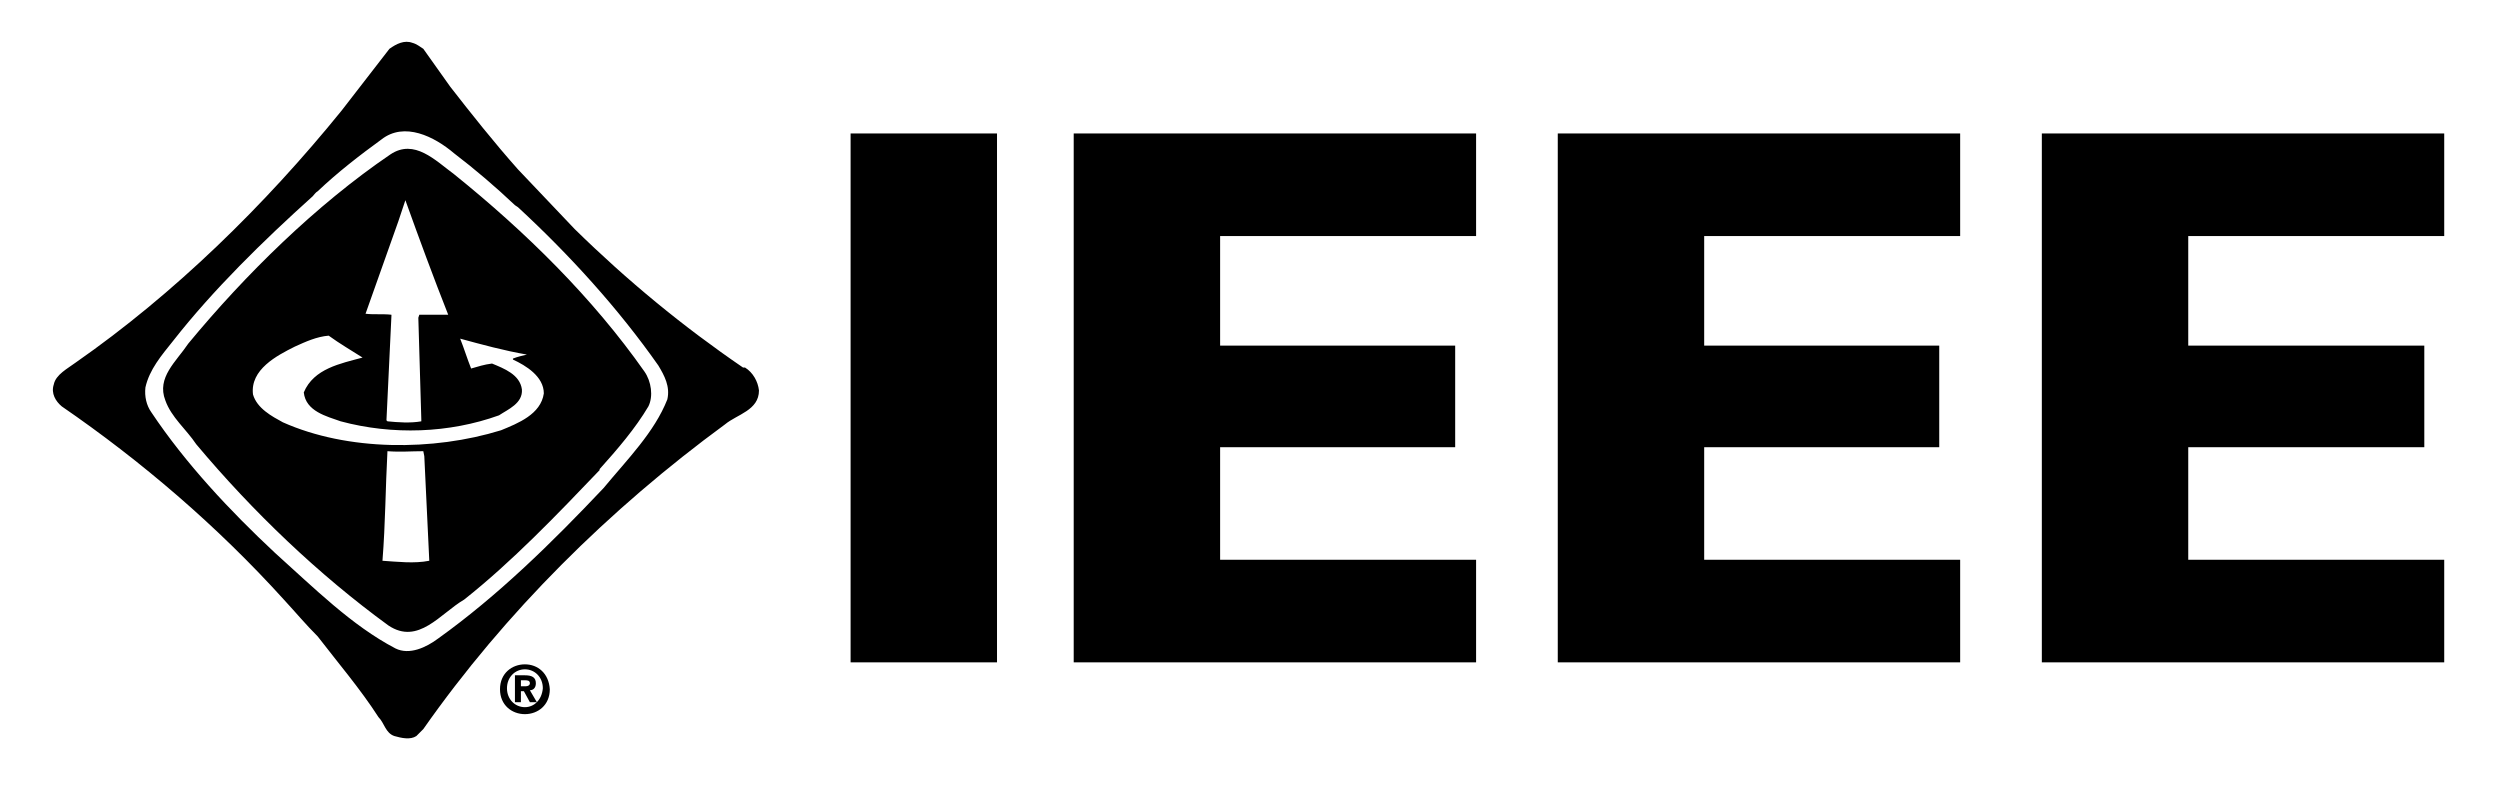 <?xml version="1.0" encoding="utf-8"?>
<!-- Generator: Adobe Illustrator 19.0.0, SVG Export Plug-In . SVG Version: 6.00 Build 0)  -->
<svg version="1.1" baseProfile="tiny" id="IEEE_Master_Brand"
	 xmlns="http://www.w3.org/2000/svg" xmlns:xlink="http://www.w3.org/1999/xlink" x="0px" y="0px" viewBox="0 0 251 79"
	 xml:space="preserve">
<polygon points="85.4,66.5 85.4,13.4 100.1,13.4 100.1,66.5 85.4,66.5 "/>
<polygon points="107.8,66.5 107.8,13.4 148.2,13.4 148.2,23.7 122.5,23.7 122.5,34.7 146.1,34.7 146.1,44.9 122.5,44.9 122.5,56.2 
	148.2,56.2 148.2,66.5 107.8,66.5 "/>
<polygon points="156.4,66.5 156.4,13.4 196.8,13.4 196.8,23.7 171.1,23.7 171.1,34.7 194.7,34.7 194.7,44.9 171.1,44.9 171.1,56.2 
	196.8,56.2 196.8,66.5 156.4,66.5 "/>
<polygon points="205,66.5 205,13.4 245.4,13.4 245.4,23.7 219.7,23.7 219.7,34.7 243.4,34.7 243.4,44.9 219.7,44.9 219.7,56.2 
	245.4,56.2 245.4,66.5 205,66.5 "/>
<rect x="5.3" y="4.2" fill="none" width="240.1" height="70"/>
<path d="M38.3,14c2.3-1.8,5.3-0.3,7.3,1.4c2.1,1.6,4.2,3.4,6.1,5.2l0.3,0.2c5.2,4.8,10.1,10.2,14.1,15.9c0.6,1,1.2,2.1,0.9,3.4
	c-1.3,3.3-4,6-6.4,8.9C55.4,54.5,50,59.8,44,64.1c-1.2,0.9-2.9,1.7-4.3,1c-4.4-2.3-8.2-6.1-12.1-9.6c-4.5-4.2-9-9-12.4-14.1
	c-0.5-0.7-0.7-1.6-0.6-2.5c0.4-1.8,1.6-3.2,2.8-4.7c4-5.1,9-10,14-14.5c0.1-0.1,0.3-0.4,0.5-0.5C33.9,17.3,36.1,15.6,38.3,14
	L38.3,14z M45.2,8.7l-2.7-3.8c-0.3-0.2-0.7-0.5-1.1-0.6c-0.8-0.3-1.6,0.1-2.3,0.6l-4.8,6.2c-7.7,9.5-16.8,18.4-26.7,25.3
	c-0.8,0.6-2,1.2-2.2,2.2c-0.3,0.9,0.2,1.7,0.8,2.2c8,5.5,15.6,12,22.3,19.4c1.2,1.3,2.2,2.5,3.4,3.7c2,2.6,4.3,5.3,6.1,8.1
	c0.6,0.6,0.7,1.6,1.6,1.9c0.7,0.2,1.6,0.4,2.2,0l0.7-0.7c8.2-11.7,18.7-22.1,30.3-30.6c1.2-1,3.4-1.4,3.4-3.4
	c-0.1-0.9-0.6-1.8-1.4-2.3l-0.2,0c-6-4.1-11.6-8.7-16.9-13.9L52,17C49.6,14.3,47.3,11.4,45.2,8.7L45.2,8.7z M39.2,15.5
	c2.4-1.6,4.5,0.6,6.4,2c7.2,5.8,13.9,12.4,19.1,19.8c0.7,1,0.9,2.5,0.4,3.5c-1.3,2.2-3.1,4.3-4.9,6.3v0.1c-4.3,4.5-8.8,9.2-13.6,13
	c-2.4,1.4-4.6,4.6-7.6,2.6c-7-5.1-13.6-11.4-19.3-18.2c-1-1.5-2.5-2.7-3.1-4.4c-0.9-2.3,1.1-3.9,2.3-5.7
	C24.6,27.6,31.7,20.6,39.2,15.5L39.2,15.5z M40.7,20.1L40,22.2l-3.3,9.3c0.8,0.1,1.8,0,2.6,0.1v0.1l-0.5,10.5l0.1,0.1
	c1,0.1,2.3,0.2,3.4,0v-0.2L42,31.9l0.1-0.3l2.9,0C43.5,27.8,42.1,24,40.7,20.1L40.7,20.1L40.7,20.1z M29.6,34.8
	c-1.8,0.9-4.5,2.3-4.2,4.8c0.4,1.4,1.9,2.2,3,2.8c6.5,2.9,15.1,2.9,21.9,0.8c1.7-0.7,4-1.6,4.3-3.7c0-1.7-1.8-2.8-3.1-3.4V36
	c0.5-0.2,1-0.3,1.4-0.4v0c-2.3-0.4-4.5-1-6.7-1.6c0.4,1,0.7,2,1.1,3c0.7-0.2,1.3-0.4,2.1-0.5c1.2,0.5,2.8,1.1,3,2.6
	c0.1,1.4-1.4,2-2.3,2.6c-5,1.8-10.7,2-15.9,0.6c-1.4-0.5-3.5-1-3.7-2.9c1-2.4,3.7-2.9,5.9-3.5c-1.1-0.7-2.3-1.4-3.4-2.2
	C31.8,33.8,30.7,34.3,29.6,34.8L29.6,34.8z M38.9,45.3c-0.2,3.7-0.2,7.2-0.5,11c1.5,0.1,3.2,0.3,4.7,0l-0.5-10.5l-0.1-0.5
	C41.3,45.3,40.2,45.4,38.9,45.3L38.9,45.3z"/>
<g>
	<path fill-rule="evenodd" d="M52.7,66.7c-1.3,0-2.5,0.9-2.5,2.5c0,1.6,1.2,2.5,2.5,2.5c1.3,0,2.5-0.9,2.5-2.5
		C55.1,67.6,54,66.7,52.7,66.7z M52.7,71L52.7,71c-1,0-1.8-0.8-1.8-1.9c0-1.1,0.8-1.9,1.8-1.9c1,0,1.8,0.8,1.8,1.9
		C54.4,70.3,53.6,71,52.7,71z M53.8,68.6c0-0.6-0.4-0.8-1.1-0.8h-1v2.7h0.6v-1.1h0.3l0.6,1.1h0.7l-0.7-1.2
		C53.5,69.3,53.8,69.1,53.8,68.6z M52.8,68.9h-0.5v-0.6h0.4c0.2,0,0.5,0,0.5,0.3C53.2,68.8,53,68.9,52.8,68.9z"/>
</g>
</svg>
